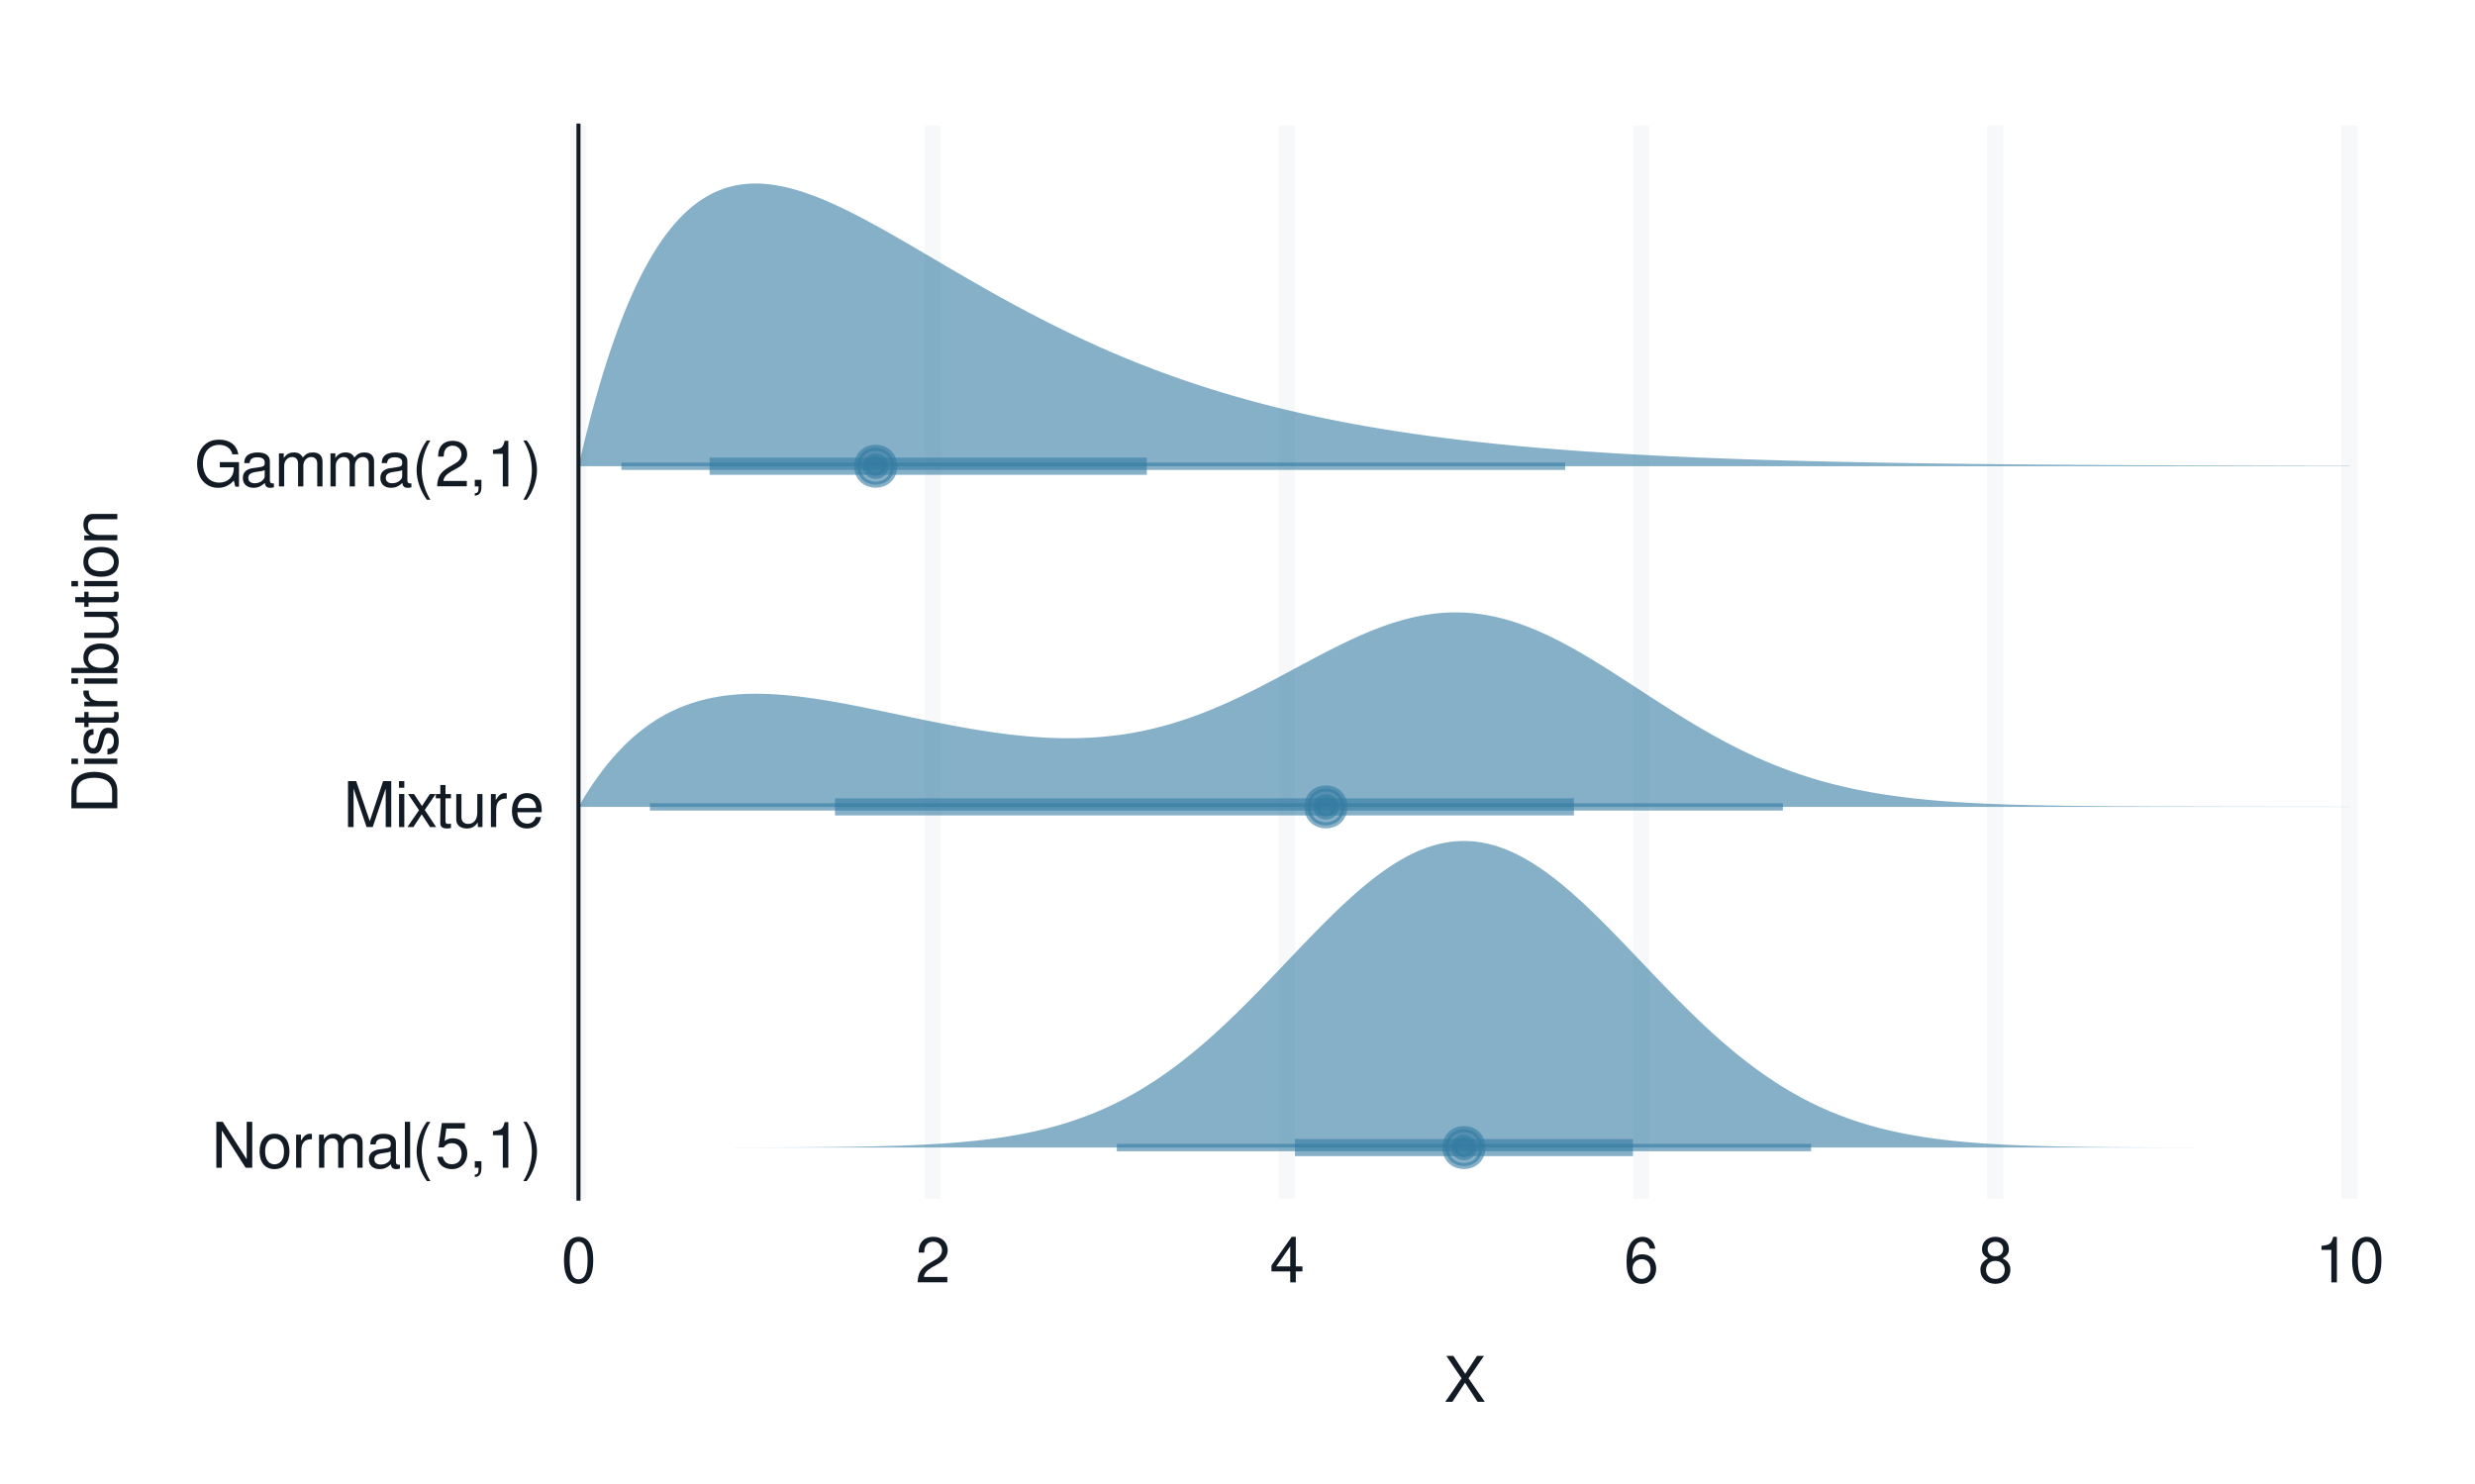 <?xml version="1.0" encoding="UTF-8"?>
<svg xmlns="http://www.w3.org/2000/svg" xmlns:xlink="http://www.w3.org/1999/xlink" width="432pt" height="259pt" viewBox="0 0 432 259" version="1.1">
<defs>
<g>
<symbol overflow="visible" id="glyph0-0">
<path style="stroke:none;" d=""/>
</symbol>
<symbol overflow="visible" id="glyph0-1">
<path style="stroke:none;" d="M 7.109 -8.016 L 6.141 -8.016 L 6.141 -1.469 L 1.953 -8.016 L 0.844 -8.016 L 0.844 0 L 1.797 0 L 1.797 -6.5 L 5.953 0 L 7.109 0 Z M 7.109 -8.016 "/>
</symbol>
<symbol overflow="visible" id="glyph0-2">
<path style="stroke:none;" d="M 2.984 -5.922 C 1.359 -5.922 0.391 -4.781 0.391 -2.844 C 0.391 -0.891 1.359 0.25 3 0.25 C 4.625 0.25 5.609 -0.906 5.609 -2.797 C 5.609 -4.797 4.656 -5.922 2.984 -5.922 Z M 3 -5.078 C 4.031 -5.078 4.656 -4.234 4.656 -2.812 C 4.656 -1.438 4.016 -0.594 3 -0.594 C 1.984 -0.594 1.359 -1.438 1.359 -2.844 C 1.359 -4.234 1.984 -5.078 3 -5.078 Z M 3 -5.078 "/>
</symbol>
<symbol overflow="visible" id="glyph0-3">
<path style="stroke:none;" d="M 0.766 -5.766 L 0.766 0 L 1.688 0 L 1.688 -2.984 C 1.688 -4.375 2.266 -5 3.531 -4.969 L 3.531 -5.891 C 3.375 -5.922 3.281 -5.922 3.172 -5.922 C 2.578 -5.922 2.141 -5.578 1.609 -4.719 L 1.609 -5.766 Z M 0.766 -5.766 "/>
</symbol>
<symbol overflow="visible" id="glyph0-4">
<path style="stroke:none;" d="M 0.766 -5.766 L 0.766 0 L 1.688 0 L 1.688 -3.625 C 1.688 -4.453 2.297 -5.125 3.047 -5.125 C 3.734 -5.125 4.109 -4.703 4.109 -3.969 L 4.109 0 L 5.031 0 L 5.031 -3.625 C 5.031 -4.453 5.641 -5.125 6.391 -5.125 C 7.062 -5.125 7.453 -4.703 7.453 -3.969 L 7.453 0 L 8.375 0 L 8.375 -4.328 C 8.375 -5.359 7.781 -5.922 6.703 -5.922 C 5.938 -5.922 5.484 -5.703 4.938 -5.047 C 4.594 -5.672 4.141 -5.922 3.391 -5.922 C 2.625 -5.922 2.094 -5.641 1.609 -4.953 L 1.609 -5.766 Z M 0.766 -5.766 "/>
</symbol>
<symbol overflow="visible" id="glyph0-5">
<path style="stroke:none;" d="M 5.891 -0.531 C 5.781 -0.516 5.734 -0.516 5.688 -0.516 C 5.375 -0.516 5.188 -0.688 5.188 -0.969 L 5.188 -4.359 C 5.188 -5.375 4.438 -5.922 3.031 -5.922 C 2.172 -5.922 1.5 -5.688 1.109 -5.266 C 0.844 -4.969 0.734 -4.625 0.719 -4.062 L 1.641 -4.062 C 1.719 -4.766 2.141 -5.078 2.984 -5.078 C 3.828 -5.078 4.281 -4.781 4.281 -4.219 L 4.281 -3.984 C 4.266 -3.594 4.062 -3.438 3.328 -3.344 C 2.031 -3.172 1.828 -3.141 1.469 -2.984 C 0.797 -2.703 0.469 -2.203 0.469 -1.453 C 0.469 -0.406 1.188 0.25 2.359 0.25 C 3.078 0.25 3.656 0 4.312 -0.594 C 4.375 0 4.656 0.25 5.266 0.25 C 5.453 0.25 5.578 0.234 5.891 0.156 Z M 4.281 -1.812 C 4.281 -1.5 4.188 -1.312 3.922 -1.062 C 3.547 -0.719 3.094 -0.547 2.547 -0.547 C 1.844 -0.547 1.422 -0.891 1.422 -1.469 C 1.422 -2.078 1.812 -2.391 2.812 -2.531 C 3.781 -2.656 3.969 -2.703 4.281 -2.844 Z M 4.281 -1.812 "/>
</symbol>
<symbol overflow="visible" id="glyph0-6">
<path style="stroke:none;" d="M 1.672 -8.016 L 0.75 -8.016 L 0.75 0 L 1.672 0 Z M 1.672 -8.016 "/>
</symbol>
<symbol overflow="visible" id="glyph0-7">
<path style="stroke:none;" d="M 2.594 -8.016 C 1.5 -6.578 0.797 -4.578 0.797 -2.844 C 0.797 -1.109 1.5 0.891 2.594 2.328 L 3.203 2.328 C 2.234 0.766 1.688 -1.094 1.688 -2.844 C 1.688 -4.594 2.234 -6.453 3.203 -8.016 Z M 2.594 -8.016 "/>
</symbol>
<symbol overflow="visible" id="glyph0-8">
<path style="stroke:none;" d="M 5.234 -7.797 L 1.203 -7.797 L 0.625 -3.547 L 1.516 -3.547 C 1.969 -4.094 2.344 -4.281 2.953 -4.281 C 4 -4.281 4.656 -3.562 4.656 -2.406 C 4.656 -1.281 4 -0.609 2.953 -0.609 C 2.094 -0.609 1.578 -1.031 1.359 -1.906 L 0.391 -1.906 C 0.516 -1.281 0.625 -0.969 0.859 -0.688 C 1.297 -0.094 2.094 0.25 2.969 0.25 C 4.547 0.25 5.641 -0.891 5.641 -2.547 C 5.641 -4.078 4.625 -5.141 3.125 -5.141 C 2.578 -5.141 2.141 -5 1.688 -4.656 L 1.984 -6.844 L 5.234 -6.844 Z M 5.234 -7.797 "/>
</symbol>
<symbol overflow="visible" id="glyph0-9">
<path style="stroke:none;" d="M 0.953 -1.141 L 0.953 0 L 1.609 0 L 1.609 0.203 C 1.609 0.953 1.469 1.172 0.953 1.203 L 0.953 1.609 C 1.688 1.641 2.109 1.109 2.109 0.172 L 2.109 -1.141 Z M 0.953 -1.141 "/>
</symbol>
<symbol overflow="visible" id="glyph0-10">
<path style="stroke:none;" d="M 2.844 -5.672 L 2.844 0 L 3.812 0 L 3.812 -7.953 L 3.172 -7.953 C 2.844 -6.734 2.625 -6.562 1.125 -6.375 L 1.125 -5.672 Z M 2.844 -5.672 "/>
</symbol>
<symbol overflow="visible" id="glyph0-11">
<path style="stroke:none;" d="M 1.016 2.328 C 2.125 0.891 2.812 -1.109 2.812 -2.844 C 2.812 -4.578 2.125 -6.578 1.016 -8.016 L 0.422 -8.016 C 1.391 -6.453 1.922 -4.594 1.922 -2.844 C 1.922 -1.094 1.391 0.766 0.422 2.328 Z M 1.016 2.328 "/>
</symbol>
<symbol overflow="visible" id="glyph0-12">
<path style="stroke:none;" d="M 5.141 0 L 7.406 -6.719 L 7.406 0 L 8.375 0 L 8.375 -8.016 L 6.953 -8.016 L 4.625 -1.031 L 2.25 -8.016 L 0.828 -8.016 L 0.828 0 L 1.797 0 L 1.797 -6.719 L 4.062 0 Z M 5.141 0 "/>
</symbol>
<symbol overflow="visible" id="glyph0-13">
<path style="stroke:none;" d="M 1.656 -5.766 L 0.734 -5.766 L 0.734 0 L 1.656 0 Z M 1.656 -8.016 L 0.719 -8.016 L 0.719 -6.859 L 1.656 -6.859 Z M 1.656 -8.016 "/>
</symbol>
<symbol overflow="visible" id="glyph0-14">
<path style="stroke:none;" d="M 3.219 -2.984 L 5.141 -5.766 L 4.109 -5.766 L 2.734 -3.672 L 1.344 -5.766 L 0.297 -5.766 L 2.219 -2.938 L 0.188 0 L 1.234 0 L 2.688 -2.219 L 4.141 0 L 5.203 0 Z M 3.219 -2.984 "/>
</symbol>
<symbol overflow="visible" id="glyph0-15">
<path style="stroke:none;" d="M 2.797 -5.766 L 1.844 -5.766 L 1.844 -7.344 L 0.938 -7.344 L 0.938 -5.766 L 0.156 -5.766 L 0.156 -5.016 L 0.938 -5.016 L 0.938 -0.656 C 0.938 -0.062 1.328 0.25 2.047 0.25 C 2.281 0.25 2.484 0.234 2.797 0.172 L 2.797 -0.594 C 2.656 -0.562 2.547 -0.547 2.359 -0.547 C 1.953 -0.547 1.844 -0.656 1.844 -1.062 L 1.844 -5.016 L 2.797 -5.016 Z M 2.797 -5.766 "/>
</symbol>
<symbol overflow="visible" id="glyph0-16">
<path style="stroke:none;" d="M 5.297 0 L 5.297 -5.766 L 4.391 -5.766 L 4.391 -2.5 C 4.391 -1.312 3.766 -0.547 2.812 -0.547 C 2.094 -0.547 1.625 -0.984 1.625 -1.688 L 1.625 -5.766 L 0.719 -5.766 L 0.719 -1.312 C 0.719 -0.359 1.438 0.25 2.547 0.25 C 3.406 0.25 3.938 -0.047 4.484 -0.797 L 4.484 0 Z M 5.297 0 "/>
</symbol>
<symbol overflow="visible" id="glyph0-17">
<path style="stroke:none;" d="M 5.641 -2.578 C 5.641 -3.453 5.578 -3.984 5.406 -4.406 C 5.031 -5.359 4.156 -5.922 3.078 -5.922 C 1.469 -5.922 0.438 -4.703 0.438 -2.812 C 0.438 -0.906 1.438 0.25 3.062 0.25 C 4.375 0.25 5.297 -0.5 5.516 -1.75 L 4.594 -1.75 C 4.344 -0.984 3.828 -0.594 3.094 -0.594 C 2.516 -0.594 2.016 -0.859 1.703 -1.344 C 1.484 -1.672 1.406 -2 1.391 -2.578 Z M 1.422 -3.328 C 1.5 -4.391 2.141 -5.078 3.062 -5.078 C 4 -5.078 4.656 -4.359 4.656 -3.328 Z M 1.422 -3.328 "/>
</symbol>
<symbol overflow="visible" id="glyph0-18">
<path style="stroke:none;" d="M 7.797 -4.234 L 4.453 -4.234 L 4.453 -3.328 L 6.891 -3.328 L 6.891 -3.109 C 6.891 -1.688 5.844 -0.656 4.375 -0.656 C 3.562 -0.656 2.828 -0.953 2.359 -1.469 C 1.828 -2.031 1.5 -2.984 1.5 -3.984 C 1.5 -5.953 2.625 -7.25 4.328 -7.25 C 5.547 -7.25 6.422 -6.625 6.641 -5.594 L 7.688 -5.594 C 7.406 -7.219 6.172 -8.156 4.328 -8.156 C 3.359 -8.156 2.562 -7.891 1.938 -7.375 C 1 -6.609 0.484 -5.375 0.484 -3.922 C 0.484 -1.469 1.984 0.25 4.156 0.25 C 5.25 0.25 6.109 -0.156 6.891 -1.016 L 7.156 0.047 L 7.797 0.047 Z M 7.797 -4.234 "/>
</symbol>
<symbol overflow="visible" id="glyph0-19">
<path style="stroke:none;" d="M 5.562 -0.953 L 1.469 -0.953 C 1.562 -1.609 1.906 -2.031 2.875 -2.625 L 3.969 -3.234 C 5.062 -3.844 5.625 -4.656 5.625 -5.625 C 5.625 -6.297 5.359 -6.906 4.891 -7.344 C 4.438 -7.75 3.859 -7.953 3.125 -7.953 C 2.141 -7.953 1.391 -7.594 0.969 -6.922 C 0.688 -6.5 0.578 -6 0.547 -5.203 L 1.516 -5.203 C 1.547 -5.734 1.609 -6.062 1.75 -6.328 C 2 -6.812 2.516 -7.109 3.094 -7.109 C 3.969 -7.109 4.625 -6.469 4.625 -5.609 C 4.625 -4.969 4.266 -4.422 3.578 -4.031 L 2.562 -3.438 C 0.938 -2.5 0.469 -1.75 0.375 -0.016 L 5.562 -0.016 Z M 5.562 -0.953 "/>
</symbol>
<symbol overflow="visible" id="glyph0-20">
<path style="stroke:none;" d="M 3.031 -7.953 C 2.297 -7.953 1.641 -7.625 1.234 -7.078 C 0.719 -6.375 0.469 -5.328 0.469 -3.844 C 0.469 -1.172 1.359 0.25 3.031 0.25 C 4.672 0.25 5.578 -1.172 5.578 -3.781 C 5.578 -5.328 5.328 -6.359 4.812 -7.078 C 4.406 -7.641 3.766 -7.953 3.031 -7.953 Z M 3.031 -7.094 C 4.062 -7.094 4.594 -6.031 4.594 -3.875 C 4.594 -1.609 4.078 -0.547 3 -0.547 C 1.984 -0.547 1.469 -1.656 1.469 -3.844 C 1.469 -6.031 1.984 -7.094 3.031 -7.094 Z M 3.031 -7.094 "/>
</symbol>
<symbol overflow="visible" id="glyph0-21">
<path style="stroke:none;" d="M 3.594 -1.922 L 3.594 0 L 4.562 0 L 4.562 -1.922 L 5.719 -1.922 L 5.719 -2.797 L 4.562 -2.797 L 4.562 -7.953 L 3.844 -7.953 L 0.312 -2.953 L 0.312 -1.922 Z M 3.594 -2.797 L 1.156 -2.797 L 3.594 -6.297 Z M 3.594 -2.797 "/>
</symbol>
<symbol overflow="visible" id="glyph0-22">
<path style="stroke:none;" d="M 5.484 -5.891 C 5.297 -7.188 4.453 -7.953 3.266 -7.953 C 2.406 -7.953 1.641 -7.531 1.172 -6.812 C 0.688 -6.031 0.469 -5.078 0.469 -3.625 C 0.469 -2.281 0.656 -1.438 1.141 -0.734 C 1.547 -0.094 2.234 0.25 3.094 0.25 C 4.578 0.25 5.641 -0.859 5.641 -2.406 C 5.641 -3.875 4.656 -4.906 3.25 -4.906 C 2.484 -4.906 1.875 -4.625 1.469 -4.031 C 1.469 -6 2.094 -7.094 3.203 -7.094 C 3.891 -7.094 4.359 -6.656 4.516 -5.891 Z M 3.141 -4.047 C 4.062 -4.047 4.656 -3.391 4.656 -2.328 C 4.656 -1.328 4 -0.609 3.109 -0.609 C 2.203 -0.609 1.516 -1.359 1.516 -2.375 C 1.516 -3.359 2.172 -4.047 3.141 -4.047 Z M 3.141 -4.047 "/>
</symbol>
<symbol overflow="visible" id="glyph0-23">
<path style="stroke:none;" d="M 4.297 -4.188 C 5.109 -4.688 5.375 -5.078 5.375 -5.828 C 5.375 -7.078 4.406 -7.953 3.031 -7.953 C 1.656 -7.953 0.688 -7.078 0.688 -5.844 C 0.688 -5.078 0.938 -4.703 1.734 -4.188 C 0.844 -3.734 0.406 -3.094 0.406 -2.219 C 0.406 -0.766 1.469 0.25 3.031 0.25 C 4.562 0.25 5.641 -0.766 5.641 -2.219 C 5.641 -3.094 5.203 -3.734 4.297 -4.188 Z M 3.031 -7.094 C 3.844 -7.094 4.375 -6.594 4.375 -5.812 C 4.375 -5.062 3.844 -4.562 3.031 -4.562 C 2.203 -4.562 1.672 -5.062 1.672 -5.828 C 1.672 -6.594 2.203 -7.094 3.031 -7.094 Z M 3.031 -3.75 C 4 -3.75 4.656 -3.109 4.656 -2.188 C 4.656 -1.234 4 -0.609 3 -0.609 C 2.062 -0.609 1.391 -1.25 1.391 -2.172 C 1.391 -3.125 2.047 -3.75 3.031 -3.75 Z M 3.031 -3.75 "/>
</symbol>
<symbol overflow="visible" id="glyph0-24">
<path style="stroke:none;" d="M 4.297 -4.109 L 7 -8.016 L 5.781 -8.016 L 3.719 -4.875 L 1.656 -8.016 L 0.422 -8.016 L 3.078 -4.109 L 0.234 0 L 1.484 0 L 3.688 -3.344 L 5.875 0 L 7.141 0 Z M 4.297 -4.109 "/>
</symbol>
<symbol overflow="visible" id="glyph1-0">
<path style="stroke:none;" d=""/>
</symbol>
<symbol overflow="visible" id="glyph1-1">
<path style="stroke:none;" d="M 0 -0.984 L 0 -4.062 C 0 -6.094 -1.516 -7.344 -4.016 -7.344 C -6.5 -7.344 -8.016 -6.109 -8.016 -4.062 L -8.016 -0.984 Z M -0.906 -2 L -7.109 -2 L -7.109 -3.891 C -7.109 -5.484 -6.047 -6.312 -4 -6.312 C -1.969 -6.312 -0.906 -5.484 -0.906 -3.891 Z M -0.906 -2 "/>
</symbol>
<symbol overflow="visible" id="glyph1-2">
<path style="stroke:none;" d="M -5.766 -1.656 L -5.766 -0.734 L 0 -0.734 L 0 -1.656 Z M -8.016 -1.656 L -8.016 -0.719 L -6.859 -0.719 L -6.859 -1.656 Z M -8.016 -1.656 "/>
</symbol>
<symbol overflow="visible" id="glyph1-3">
<path style="stroke:none;" d="M -4.156 -4.812 C -5.297 -4.812 -5.922 -4.062 -5.922 -2.734 C -5.922 -1.391 -5.234 -0.516 -4.172 -0.516 C -3.266 -0.516 -2.844 -0.984 -2.516 -2.344 L -2.297 -3.203 C -2.141 -3.844 -1.906 -4.094 -1.5 -4.094 C -0.953 -4.094 -0.594 -3.547 -0.594 -2.75 C -0.594 -2.25 -0.734 -1.844 -0.984 -1.609 C -1.141 -1.469 -1.312 -1.391 -1.719 -1.344 L -1.719 -0.375 C -0.391 -0.422 0.25 -1.172 0.25 -2.672 C 0.25 -4.125 -0.469 -5.047 -1.578 -5.047 C -2.438 -5.047 -2.906 -4.562 -3.172 -3.422 L -3.391 -2.547 C -3.562 -1.797 -3.812 -1.469 -4.219 -1.469 C -4.75 -1.469 -5.078 -1.953 -5.078 -2.688 C -5.078 -3.438 -4.766 -3.828 -4.156 -3.844 Z M -4.156 -4.812 "/>
</symbol>
<symbol overflow="visible" id="glyph1-4">
<path style="stroke:none;" d="M -5.766 -2.797 L -5.766 -1.844 L -7.344 -1.844 L -7.344 -0.938 L -5.766 -0.938 L -5.766 -0.156 L -5.016 -0.156 L -5.016 -0.938 L -0.656 -0.938 C -0.062 -0.938 0.25 -1.328 0.25 -2.047 C 0.25 -2.281 0.234 -2.484 0.172 -2.797 L -0.594 -2.797 C -0.562 -2.656 -0.547 -2.547 -0.547 -2.359 C -0.547 -1.953 -0.656 -1.844 -1.062 -1.844 L -5.016 -1.844 L -5.016 -2.797 Z M -5.766 -2.797 "/>
</symbol>
<symbol overflow="visible" id="glyph1-5">
<path style="stroke:none;" d="M -5.766 -0.766 L 0 -0.766 L 0 -1.688 L -2.984 -1.688 C -4.375 -1.688 -5 -2.266 -4.969 -3.531 L -5.891 -3.531 C -5.922 -3.375 -5.922 -3.281 -5.922 -3.172 C -5.922 -2.578 -5.578 -2.141 -4.719 -1.609 L -5.766 -1.609 Z M -5.766 -0.766 "/>
</symbol>
<symbol overflow="visible" id="glyph1-6">
<path style="stroke:none;" d="M -8.016 -0.594 L 0 -0.594 L 0 -1.422 L -0.734 -1.422 C -0.062 -1.859 0.25 -2.438 0.25 -3.25 C 0.25 -4.766 -0.984 -5.75 -2.906 -5.75 C -4.781 -5.75 -5.922 -4.812 -5.922 -3.281 C -5.922 -2.5 -5.625 -1.938 -4.984 -1.5 L -8.016 -1.5 Z M -5.078 -3.109 C -5.078 -4.141 -4.188 -4.797 -2.812 -4.797 C -1.5 -4.797 -0.609 -4.109 -0.609 -3.109 C -0.609 -2.141 -1.484 -1.5 -2.844 -1.5 C -4.188 -1.5 -5.078 -2.141 -5.078 -3.109 Z M -5.078 -3.109 "/>
</symbol>
<symbol overflow="visible" id="glyph1-7">
<path style="stroke:none;" d="M 0 -5.297 L -5.766 -5.297 L -5.766 -4.391 L -2.5 -4.391 C -1.312 -4.391 -0.547 -3.766 -0.547 -2.812 C -0.547 -2.094 -0.984 -1.625 -1.688 -1.625 L -5.766 -1.625 L -5.766 -0.719 L -1.312 -0.719 C -0.359 -0.719 0.25 -1.438 0.25 -2.547 C 0.25 -3.406 -0.047 -3.938 -0.797 -4.484 L 0 -4.484 Z M 0 -5.297 "/>
</symbol>
<symbol overflow="visible" id="glyph1-8">
<path style="stroke:none;" d="M -5.922 -2.984 C -5.922 -1.359 -4.781 -0.391 -2.844 -0.391 C -0.891 -0.391 0.25 -1.359 0.25 -3 C 0.25 -4.625 -0.906 -5.609 -2.797 -5.609 C -4.797 -5.609 -5.922 -4.656 -5.922 -2.984 Z M -5.078 -3 C -5.078 -4.031 -4.234 -4.656 -2.812 -4.656 C -1.438 -4.656 -0.594 -4.016 -0.594 -3 C -0.594 -1.984 -1.438 -1.359 -2.844 -1.359 C -4.234 -1.359 -5.078 -1.984 -5.078 -3 Z M -5.078 -3 "/>
</symbol>
<symbol overflow="visible" id="glyph1-9">
<path style="stroke:none;" d="M -5.766 -0.766 L 0 -0.766 L 0 -1.688 L -3.172 -1.688 C -4.359 -1.688 -5.125 -2.312 -5.125 -3.25 C -5.125 -3.984 -4.688 -4.438 -4 -4.438 L 0 -4.438 L 0 -5.359 L -4.359 -5.359 C -5.312 -5.359 -5.922 -4.641 -5.922 -3.531 C -5.922 -2.672 -5.594 -2.125 -4.797 -1.609 L -5.766 -1.609 Z M -5.766 -0.766 "/>
</symbol>
</g>
</defs>
<g id="surface115">
<rect x="0" y="0" width="432" height="259" style="fill:rgb(100%,100%,100%);fill-opacity:1;stroke:none;"/>
<path style="fill:none;stroke-width:1.067;stroke-linecap:round;stroke-linejoin:round;stroke:rgb(100%,100%,100%);stroke-opacity:1;stroke-miterlimit:10;" d="M 0 259 L 432 259 L 432 0 L 0 0 Z M 0 259 "/>
<path style="fill-rule:nonzero;fill:rgb(100%,100%,100%);fill-opacity:1;stroke-width:1.067;stroke-linecap:round;stroke-linejoin:round;stroke:rgb(100%,100%,100%);stroke-opacity:1;stroke-miterlimit:10;" d="M 100.969 209.223 L 410.082 209.223 L 410.082 21.918 L 100.969 21.918 Z M 100.969 209.223 "/>
<path style="fill:none;stroke-width:2.838;stroke-linecap:butt;stroke-linejoin:round;stroke:rgb(96.471%,97.255%,98.039%);stroke-opacity:1;stroke-miterlimit:10;" d="M 100.969 209.223 L 100.969 21.918 "/>
<path style="fill:none;stroke-width:2.838;stroke-linecap:butt;stroke-linejoin:round;stroke:rgb(96.471%,97.255%,98.039%);stroke-opacity:1;stroke-miterlimit:10;" d="M 162.793 209.223 L 162.793 21.918 "/>
<path style="fill:none;stroke-width:2.838;stroke-linecap:butt;stroke-linejoin:round;stroke:rgb(96.471%,97.255%,98.039%);stroke-opacity:1;stroke-miterlimit:10;" d="M 224.613 209.223 L 224.613 21.918 "/>
<path style="fill:none;stroke-width:2.838;stroke-linecap:butt;stroke-linejoin:round;stroke:rgb(96.471%,97.255%,98.039%);stroke-opacity:1;stroke-miterlimit:10;" d="M 286.438 209.223 L 286.438 21.918 "/>
<path style="fill:none;stroke-width:2.838;stroke-linecap:butt;stroke-linejoin:round;stroke:rgb(96.471%,97.255%,98.039%);stroke-opacity:1;stroke-miterlimit:10;" d="M 348.262 209.223 L 348.262 21.918 "/>
<path style="fill:none;stroke-width:2.838;stroke-linecap:butt;stroke-linejoin:round;stroke:rgb(96.471%,97.255%,98.039%);stroke-opacity:1;stroke-miterlimit:10;" d="M 410.082 209.223 L 410.082 21.918 "/>
<path style=" stroke:none;fill-rule:nonzero;fill:rgb(20.784%,48.235%,63.529%);fill-opacity:0.6;" d="M 100.969 81.379 L 101.59 78.75 L 102.207 76.223 L 102.824 73.801 L 103.441 71.473 L 104.062 69.242 L 104.68 67.102 L 105.297 65.055 L 105.914 63.09 L 106.535 61.211 L 107.152 59.414 L 107.77 57.695 L 108.391 56.055 L 109.008 54.488 L 109.625 52.992 L 110.242 51.566 L 110.863 50.207 L 111.48 48.918 L 112.098 47.688 L 112.715 46.52 L 113.336 45.41 L 113.953 44.359 L 114.57 43.367 L 115.188 42.426 L 115.809 41.535 L 116.426 40.699 L 117.043 39.91 L 117.664 39.168 L 118.281 38.469 L 118.898 37.816 L 119.516 37.207 L 120.137 36.641 L 120.754 36.109 L 121.371 35.621 L 121.988 35.168 L 122.609 34.75 L 123.227 34.367 L 123.844 34.02 L 124.461 33.703 L 125.082 33.414 L 125.699 33.16 L 126.316 32.934 L 126.934 32.734 L 127.555 32.562 L 128.172 32.414 L 128.789 32.293 L 129.41 32.199 L 130.027 32.125 L 130.645 32.07 L 131.262 32.039 L 131.883 32.031 L 132.5 32.039 L 133.117 32.07 L 133.734 32.117 L 134.355 32.18 L 134.973 32.262 L 135.59 32.359 L 136.207 32.473 L 136.828 32.598 L 137.445 32.742 L 138.062 32.895 L 138.684 33.062 L 139.301 33.242 L 139.918 33.438 L 140.535 33.641 L 141.156 33.855 L 141.773 34.078 L 142.391 34.312 L 143.008 34.555 L 143.629 34.809 L 144.246 35.066 L 144.863 35.336 L 145.48 35.613 L 146.102 35.895 L 147.336 36.48 L 147.957 36.785 L 148.574 37.094 L 149.191 37.406 L 149.809 37.723 L 150.43 38.047 L 151.664 38.703 L 152.281 39.039 L 152.902 39.379 L 153.52 39.719 L 154.137 40.062 L 154.754 40.41 L 155.375 40.762 L 156.609 41.465 L 157.227 41.824 L 157.848 42.18 L 159.082 42.898 L 159.703 43.258 L 160.32 43.621 L 160.938 43.98 L 161.555 44.344 L 162.176 44.707 L 164.027 45.797 L 164.648 46.16 L 165.266 46.523 L 165.883 46.883 L 166.5 47.246 L 167.121 47.605 L 168.355 48.324 L 168.977 48.68 L 170.211 49.391 L 170.828 49.742 L 171.449 50.098 L 172.066 50.445 L 172.684 50.797 L 173.301 51.145 L 173.922 51.488 L 174.539 51.832 L 175.773 52.512 L 176.395 52.852 L 177.012 53.188 L 177.629 53.52 L 178.25 53.852 L 179.484 54.508 L 180.102 54.832 L 180.723 55.156 L 181.34 55.477 L 182.574 56.109 L 183.195 56.422 L 184.43 57.039 L 185.047 57.344 L 185.668 57.645 L 186.285 57.945 L 186.902 58.242 L 187.523 58.539 L 188.141 58.832 L 189.375 59.41 L 189.996 59.691 L 191.23 60.254 L 191.848 60.531 L 192.469 60.805 L 193.703 61.344 L 194.32 61.609 L 194.941 61.871 L 195.559 62.133 L 196.176 62.391 L 196.793 62.645 L 197.414 62.898 L 198.031 63.148 L 198.648 63.395 L 199.27 63.641 L 199.887 63.883 L 201.121 64.359 L 201.742 64.594 L 202.359 64.824 L 203.594 65.277 L 204.215 65.504 L 206.066 66.16 L 206.688 66.371 L 207.922 66.793 L 208.543 66.996 L 209.16 67.203 L 210.395 67.602 L 211.016 67.797 L 211.633 67.992 L 212.867 68.375 L 213.488 68.562 L 214.723 68.93 L 215.34 69.109 L 215.961 69.285 L 217.195 69.637 L 217.816 69.809 L 219.051 70.145 L 219.668 70.309 L 220.289 70.469 L 220.906 70.633 L 222.141 70.945 L 222.762 71.102 L 223.379 71.254 L 224.613 71.551 L 225.234 71.699 L 225.852 71.844 L 227.086 72.125 L 227.707 72.266 L 228.324 72.402 L 228.941 72.535 L 229.562 72.668 L 230.18 72.801 L 231.414 73.059 L 232.035 73.184 L 233.27 73.434 L 233.887 73.555 L 234.508 73.672 L 235.742 73.906 L 236.359 74.02 L 236.98 74.133 L 237.598 74.242 L 238.215 74.355 L 238.836 74.461 L 239.453 74.57 L 240.07 74.672 L 240.688 74.777 L 241.309 74.879 L 241.926 74.98 L 243.16 75.176 L 243.781 75.273 L 245.633 75.555 L 246.254 75.645 L 247.488 75.824 L 248.109 75.91 L 249.344 76.082 L 249.961 76.164 L 250.582 76.246 L 251.199 76.328 L 252.434 76.484 L 253.055 76.562 L 253.672 76.637 L 254.289 76.715 L 254.906 76.789 L 255.527 76.859 L 256.145 76.934 L 256.762 77.004 L 257.379 77.07 L 258 77.141 L 259.234 77.273 L 259.855 77.34 L 260.473 77.406 L 261.707 77.531 L 262.328 77.594 L 262.945 77.652 L 263.562 77.715 L 264.18 77.773 L 264.801 77.832 L 265.418 77.887 L 266.035 77.945 L 266.652 78 L 267.273 78.055 L 267.891 78.109 L 268.508 78.16 L 269.129 78.211 L 269.746 78.266 L 270.363 78.316 L 270.98 78.363 L 271.602 78.414 L 273.453 78.555 L 274.074 78.602 L 274.691 78.648 L 275.926 78.734 L 276.547 78.777 L 277.781 78.863 L 278.402 78.902 L 279.02 78.945 L 280.254 79.023 L 280.875 79.062 L 281.492 79.102 L 282.109 79.137 L 282.727 79.176 L 283.348 79.211 L 285.199 79.316 L 285.82 79.352 L 286.438 79.383 L 287.055 79.418 L 287.672 79.449 L 288.293 79.48 L 289.527 79.543 L 290.148 79.574 L 290.766 79.605 L 291.383 79.633 L 292 79.664 L 292.621 79.691 L 294.473 79.773 L 295.094 79.801 L 295.711 79.828 L 296.328 79.852 L 296.945 79.879 L 297.566 79.902 L 298.184 79.93 L 298.801 79.953 L 299.422 79.977 L 301.273 80.047 L 301.895 80.07 L 302.512 80.09 L 303.129 80.113 L 303.746 80.133 L 304.367 80.156 L 306.219 80.215 L 306.84 80.234 L 308.074 80.273 L 308.695 80.293 L 309.312 80.309 L 310.547 80.348 L 311.168 80.363 L 311.785 80.379 L 312.402 80.398 L 313.02 80.414 L 313.641 80.43 L 315.492 80.477 L 316.113 80.492 L 317.965 80.539 L 318.586 80.551 L 319.203 80.566 L 319.82 80.578 L 320.441 80.594 L 321.059 80.605 L 321.676 80.621 L 322.293 80.633 L 322.914 80.645 L 323.531 80.66 L 324.766 80.684 L 325.387 80.695 L 327.238 80.73 L 327.859 80.742 L 328.477 80.75 L 329.094 80.762 L 329.715 80.773 L 330.332 80.781 L 331.566 80.805 L 332.188 80.812 L 332.805 80.824 L 333.422 80.832 L 334.039 80.844 L 334.66 80.852 L 335.277 80.859 L 335.895 80.871 L 336.512 80.879 L 337.133 80.887 L 338.367 80.902 L 338.988 80.91 L 340.84 80.934 L 341.461 80.941 L 343.312 80.965 L 343.934 80.973 L 345.168 80.988 L 345.785 80.992 L 346.406 81 L 347.023 81.008 L 347.641 81.012 L 348.262 81.02 L 348.879 81.027 L 349.496 81.031 L 350.113 81.039 L 350.734 81.043 L 351.352 81.051 L 351.969 81.055 L 352.586 81.062 L 353.207 81.066 L 353.824 81.07 L 354.441 81.078 L 355.059 81.082 L 355.68 81.086 L 356.297 81.094 L 357.531 81.102 L 358.152 81.109 L 359.387 81.117 L 360.008 81.121 L 361.859 81.133 L 362.48 81.141 L 364.332 81.152 L 364.953 81.156 L 366.805 81.168 L 367.426 81.172 L 368.66 81.18 L 369.281 81.18 L 371.133 81.191 L 371.754 81.195 L 372.988 81.203 L 373.605 81.203 L 374.227 81.207 L 375.461 81.215 L 376.078 81.215 L 376.699 81.219 L 377.934 81.227 L 378.555 81.227 L 379.789 81.234 L 380.406 81.234 L 381.027 81.238 L 381.645 81.242 L 382.262 81.242 L 382.879 81.246 L 383.5 81.246 L 384.734 81.254 L 385.352 81.254 L 385.973 81.258 L 386.59 81.258 L 387.207 81.262 L 387.824 81.262 L 388.445 81.266 L 389.062 81.266 L 389.68 81.27 L 390.301 81.27 L 390.918 81.273 L 391.535 81.273 L 392.152 81.277 L 392.773 81.277 L 393.391 81.281 L 394.008 81.281 L 394.625 81.285 L 395.246 81.285 L 395.863 81.289 L 397.098 81.289 L 397.719 81.293 L 398.336 81.293 L 398.953 81.297 L 400.191 81.297 L 400.809 81.301 L 402.047 81.301 L 402.664 81.305 L 403.898 81.305 L 404.52 81.309 L 405.754 81.309 L 406.371 81.312 L 407.609 81.312 L 408.227 81.316 L 409.465 81.316 L 410.082 81.32 L 410.082 81.379 Z M 100.969 81.379 "/>
<path style=" stroke:none;fill-rule:nonzero;fill:rgb(20.784%,48.235%,63.529%);fill-opacity:0.6;" d="M 100.969 140.84 L 101.59 139.789 L 102.207 138.777 L 102.824 137.809 L 103.441 136.879 L 104.062 135.984 L 104.68 135.129 L 105.297 134.309 L 105.914 133.523 L 106.535 132.773 L 107.152 132.055 L 107.77 131.367 L 108.391 130.711 L 109.008 130.082 L 109.625 129.484 L 110.242 128.914 L 110.863 128.371 L 111.48 127.855 L 112.098 127.363 L 112.715 126.895 L 113.336 126.453 L 113.953 126.031 L 114.57 125.633 L 115.188 125.258 L 115.809 124.902 L 116.426 124.566 L 117.043 124.25 L 117.664 123.953 L 118.281 123.676 L 118.898 123.414 L 119.516 123.172 L 120.137 122.941 L 120.754 122.73 L 121.371 122.535 L 121.988 122.352 L 122.609 122.188 L 123.227 122.031 L 123.844 121.895 L 124.461 121.766 L 125.082 121.652 L 125.699 121.547 L 126.316 121.457 L 126.934 121.379 L 127.555 121.309 L 128.172 121.25 L 128.789 121.199 L 129.41 121.16 L 130.027 121.129 L 130.645 121.109 L 131.262 121.094 L 131.883 121.09 L 132.5 121.094 L 133.117 121.105 L 133.734 121.121 L 134.355 121.148 L 134.973 121.18 L 135.59 121.215 L 136.207 121.258 L 136.828 121.309 L 137.445 121.363 L 138.062 121.426 L 138.684 121.488 L 139.301 121.559 L 139.918 121.633 L 140.535 121.715 L 141.156 121.797 L 141.773 121.883 L 142.391 121.973 L 143.008 122.07 L 143.629 122.168 L 144.246 122.266 L 145.48 122.477 L 146.102 122.586 L 147.336 122.812 L 147.957 122.926 L 148.574 123.047 L 149.191 123.164 L 149.809 123.285 L 150.43 123.41 L 151.047 123.531 L 151.664 123.656 L 152.281 123.785 L 152.902 123.91 L 154.754 124.297 L 155.375 124.426 L 157.227 124.812 L 157.848 124.941 L 158.465 125.074 L 159.082 125.203 L 159.703 125.328 L 160.938 125.586 L 161.555 125.711 L 162.176 125.836 L 163.41 126.086 L 164.027 126.207 L 164.648 126.328 L 166.5 126.68 L 167.121 126.793 L 167.738 126.906 L 168.355 127.016 L 168.977 127.125 L 169.594 127.23 L 170.828 127.434 L 171.449 127.531 L 172.066 127.629 L 172.684 127.723 L 173.301 127.812 L 173.922 127.898 L 174.539 127.984 L 175.156 128.066 L 175.773 128.145 L 176.395 128.219 L 177.012 128.289 L 177.629 128.355 L 178.25 128.418 L 178.867 128.48 L 179.484 128.535 L 180.102 128.586 L 180.723 128.633 L 181.34 128.676 L 181.957 128.715 L 182.574 128.75 L 183.195 128.781 L 183.812 128.805 L 184.43 128.824 L 185.047 128.84 L 185.668 128.852 L 186.285 128.855 L 186.902 128.855 L 187.523 128.848 L 188.141 128.84 L 189.375 128.801 L 189.996 128.773 L 190.613 128.738 L 191.23 128.699 L 191.848 128.652 L 192.469 128.602 L 193.086 128.543 L 193.703 128.48 L 194.32 128.41 L 194.941 128.336 L 196.176 128.164 L 196.793 128.066 L 197.414 127.965 L 198.031 127.855 L 198.648 127.738 L 199.27 127.617 L 199.887 127.488 L 200.504 127.352 L 201.121 127.207 L 201.742 127.059 L 202.359 126.902 L 202.977 126.742 L 203.594 126.57 L 204.215 126.395 L 204.832 126.211 L 205.449 126.02 L 206.066 125.824 L 206.688 125.621 L 207.305 125.414 L 207.922 125.195 L 208.543 124.973 L 209.16 124.746 L 209.777 124.512 L 210.395 124.27 L 211.016 124.023 L 211.633 123.77 L 212.25 123.512 L 212.867 123.246 L 213.488 122.98 L 214.723 122.426 L 215.34 122.141 L 215.961 121.852 L 217.195 121.258 L 217.816 120.957 L 219.051 120.34 L 219.668 120.027 L 220.289 119.711 L 221.523 119.07 L 222.141 118.746 L 222.762 118.422 L 223.996 117.766 L 224.613 117.434 L 225.234 117.105 L 227.086 116.109 L 227.707 115.777 L 228.941 115.121 L 229.562 114.793 L 230.797 114.145 L 231.414 113.824 L 232.035 113.508 L 233.27 112.883 L 233.887 112.578 L 234.508 112.277 L 235.125 111.98 L 235.742 111.688 L 236.359 111.402 L 236.98 111.121 L 237.598 110.848 L 238.215 110.582 L 238.836 110.32 L 239.453 110.066 L 240.07 109.82 L 240.688 109.586 L 241.309 109.355 L 241.926 109.133 L 242.543 108.922 L 243.16 108.719 L 243.781 108.527 L 244.398 108.344 L 245.016 108.168 L 245.633 108.004 L 246.254 107.852 L 246.871 107.707 L 247.488 107.578 L 248.109 107.457 L 248.727 107.348 L 249.344 107.246 L 249.961 107.16 L 250.582 107.086 L 251.199 107.023 L 251.816 106.973 L 252.434 106.934 L 253.055 106.906 L 253.672 106.895 L 254.289 106.891 L 254.906 106.902 L 255.527 106.926 L 256.145 106.961 L 256.762 107.008 L 257.379 107.066 L 258 107.141 L 258.617 107.223 L 259.234 107.32 L 259.855 107.43 L 260.473 107.551 L 261.09 107.684 L 261.707 107.828 L 262.328 107.984 L 262.945 108.152 L 263.562 108.332 L 264.18 108.523 L 264.801 108.727 L 265.418 108.938 L 266.035 109.16 L 266.652 109.395 L 267.273 109.637 L 267.891 109.891 L 268.508 110.156 L 269.129 110.426 L 269.746 110.711 L 270.363 111 L 270.98 111.297 L 271.602 111.605 L 272.219 111.922 L 272.836 112.242 L 273.453 112.574 L 274.074 112.91 L 274.691 113.254 L 275.309 113.602 L 275.926 113.957 L 276.547 114.32 L 277.164 114.684 L 277.781 115.055 L 278.402 115.434 L 279.02 115.812 L 279.637 116.195 L 280.254 116.582 L 280.875 116.973 L 282.109 117.762 L 282.727 118.16 L 283.348 118.559 L 283.965 118.957 L 285.199 119.762 L 285.82 120.164 L 287.672 121.371 L 288.293 121.773 L 288.91 122.176 L 289.527 122.574 L 290.148 122.969 L 291.383 123.758 L 292 124.148 L 292.621 124.535 L 293.238 124.922 L 293.855 125.305 L 294.473 125.68 L 295.094 126.055 L 295.711 126.426 L 296.328 126.793 L 296.945 127.156 L 297.566 127.516 L 298.184 127.871 L 298.801 128.219 L 299.422 128.562 L 300.039 128.902 L 300.656 129.238 L 301.273 129.566 L 301.895 129.891 L 302.512 130.211 L 303.129 130.523 L 303.746 130.832 L 304.367 131.137 L 305.602 131.723 L 306.219 132.008 L 306.84 132.289 L 307.457 132.562 L 308.074 132.828 L 308.695 133.09 L 309.312 133.348 L 309.93 133.598 L 310.547 133.84 L 311.168 134.082 L 311.785 134.312 L 312.402 134.539 L 313.02 134.762 L 313.641 134.977 L 314.258 135.188 L 314.875 135.391 L 315.492 135.59 L 316.113 135.781 L 316.73 135.969 L 317.348 136.152 L 317.965 136.328 L 318.586 136.5 L 319.203 136.668 L 319.82 136.828 L 320.441 136.988 L 321.676 137.285 L 322.293 137.426 L 322.914 137.562 L 323.531 137.695 L 324.148 137.824 L 324.766 137.949 L 325.387 138.07 L 326.621 138.297 L 327.238 138.402 L 327.859 138.508 L 329.094 138.703 L 329.715 138.797 L 330.949 138.969 L 331.566 139.051 L 332.188 139.133 L 333.422 139.281 L 334.039 139.352 L 334.66 139.418 L 335.895 139.543 L 336.512 139.602 L 337.133 139.66 L 337.75 139.715 L 338.367 139.766 L 338.988 139.816 L 339.605 139.863 L 340.223 139.906 L 340.84 139.953 L 341.461 139.992 L 342.695 140.07 L 343.312 140.105 L 343.934 140.141 L 345.785 140.234 L 346.406 140.262 L 347.641 140.316 L 348.262 140.34 L 349.496 140.387 L 350.113 140.406 L 350.734 140.426 L 351.969 140.465 L 352.586 140.48 L 353.207 140.496 L 355.059 140.543 L 355.68 140.555 L 356.297 140.566 L 356.914 140.582 L 357.531 140.59 L 358.152 140.602 L 358.77 140.613 L 359.387 140.621 L 360.008 140.633 L 361.859 140.656 L 362.48 140.664 L 363.715 140.68 L 364.332 140.684 L 364.953 140.691 L 365.57 140.695 L 366.188 140.703 L 366.805 140.707 L 367.426 140.711 L 368.043 140.715 L 368.66 140.723 L 369.281 140.727 L 371.133 140.738 L 371.754 140.738 L 373.605 140.75 L 374.227 140.754 L 374.844 140.754 L 376.078 140.762 L 376.699 140.762 L 377.316 140.766 L 377.934 140.766 L 378.555 140.77 L 379.172 140.77 L 379.789 140.773 L 380.406 140.773 L 381.027 140.777 L 382.262 140.777 L 382.879 140.781 L 383.5 140.781 L 384.117 140.785 L 385.352 140.785 L 385.973 140.789 L 387.207 140.789 L 387.824 140.793 L 389.68 140.793 L 390.301 140.797 L 392.152 140.797 L 392.773 140.801 L 395.246 140.801 L 395.863 140.805 L 398.953 140.805 L 399.574 140.809 L 402.664 140.809 L 403.281 140.812 L 406.992 140.812 L 407.609 140.816 L 410.082 140.816 L 410.082 140.84 Z M 100.969 140.84 "/>
<path style=" stroke:none;fill-rule:nonzero;fill:rgb(20.784%,48.235%,63.529%);fill-opacity:0.6;" d="M 100.969 200.301 L 119.516 200.301 L 120.137 200.297 L 125.082 200.297 L 125.699 200.293 L 128.172 200.293 L 128.789 200.289 L 130.645 200.289 L 131.262 200.285 L 131.883 200.285 L 132.5 200.281 L 133.734 200.281 L 134.355 200.277 L 134.973 200.277 L 136.207 200.27 L 136.828 200.27 L 138.062 200.262 L 138.684 200.262 L 140.535 200.25 L 141.156 200.246 L 142.391 200.238 L 143.008 200.23 L 143.629 200.227 L 144.246 200.219 L 144.863 200.215 L 145.48 200.207 L 146.102 200.199 L 147.336 200.184 L 147.957 200.176 L 149.191 200.16 L 149.809 200.148 L 150.43 200.137 L 152.281 200.102 L 152.902 200.086 L 154.754 200.039 L 155.375 200.02 L 155.992 200.004 L 156.609 199.984 L 157.227 199.961 L 157.848 199.938 L 159.082 199.891 L 159.703 199.863 L 160.938 199.809 L 161.555 199.777 L 162.176 199.742 L 163.41 199.672 L 164.027 199.633 L 164.648 199.594 L 165.266 199.551 L 166.5 199.457 L 167.121 199.406 L 167.738 199.355 L 168.355 199.297 L 168.977 199.242 L 170.211 199.117 L 170.828 199.047 L 171.449 198.977 L 172.066 198.906 L 172.684 198.828 L 173.301 198.746 L 173.922 198.66 L 174.539 198.574 L 175.156 198.48 L 175.773 198.383 L 176.395 198.281 L 177.012 198.176 L 177.629 198.066 L 178.25 197.949 L 178.867 197.832 L 179.484 197.707 L 180.102 197.574 L 180.723 197.441 L 181.957 197.152 L 182.574 197 L 183.195 196.84 L 183.812 196.676 L 184.43 196.504 L 185.047 196.324 L 185.668 196.141 L 186.285 195.949 L 186.902 195.75 L 187.523 195.543 L 188.141 195.332 L 188.758 195.109 L 189.375 194.883 L 189.996 194.645 L 190.613 194.402 L 191.23 194.152 L 191.848 193.891 L 192.469 193.621 L 193.086 193.344 L 193.703 193.059 L 194.32 192.766 L 194.941 192.465 L 195.559 192.152 L 196.176 191.832 L 196.793 191.5 L 197.414 191.16 L 198.031 190.812 L 198.648 190.457 L 199.27 190.09 L 199.887 189.711 L 200.504 189.324 L 201.121 188.93 L 201.742 188.523 L 202.359 188.109 L 202.977 187.688 L 203.594 187.254 L 204.215 186.809 L 204.832 186.355 L 205.449 185.895 L 206.066 185.422 L 206.688 184.941 L 207.305 184.453 L 207.922 183.953 L 208.543 183.445 L 209.16 182.93 L 209.777 182.402 L 210.395 181.867 L 211.016 181.328 L 211.633 180.777 L 212.25 180.219 L 212.867 179.652 L 213.488 179.078 L 214.105 178.496 L 214.723 177.91 L 215.34 177.316 L 215.961 176.715 L 217.195 175.496 L 217.816 174.875 L 218.434 174.254 L 219.668 172.996 L 220.289 172.359 L 221.523 171.078 L 222.141 170.434 L 222.762 169.789 L 224.613 167.844 L 225.234 167.195 L 226.469 165.898 L 227.086 165.254 L 227.707 164.609 L 228.324 163.969 L 228.941 163.332 L 229.562 162.695 L 230.18 162.066 L 230.797 161.441 L 231.414 160.824 L 232.035 160.211 L 232.652 159.605 L 233.27 159.008 L 233.887 158.414 L 234.508 157.832 L 235.125 157.262 L 235.742 156.699 L 236.359 156.145 L 236.98 155.602 L 237.598 155.07 L 238.215 154.555 L 238.836 154.047 L 239.453 153.555 L 240.07 153.074 L 240.688 152.609 L 241.309 152.16 L 241.926 151.723 L 242.543 151.305 L 243.16 150.902 L 243.781 150.516 L 244.398 150.145 L 245.016 149.793 L 245.633 149.457 L 246.254 149.141 L 246.871 148.844 L 247.488 148.566 L 248.109 148.305 L 248.727 148.066 L 249.344 147.848 L 249.961 147.648 L 250.582 147.469 L 251.199 147.309 L 251.816 147.172 L 252.434 147.055 L 253.055 146.957 L 253.672 146.883 L 254.289 146.828 L 254.906 146.797 L 255.527 146.785 L 256.145 146.797 L 256.762 146.828 L 257.379 146.883 L 258 146.957 L 258.617 147.055 L 259.234 147.172 L 259.855 147.309 L 260.473 147.469 L 261.09 147.648 L 261.707 147.848 L 262.328 148.066 L 262.945 148.305 L 263.562 148.566 L 264.18 148.844 L 264.801 149.141 L 265.418 149.457 L 266.035 149.793 L 266.652 150.145 L 267.273 150.516 L 267.891 150.902 L 268.508 151.305 L 269.129 151.723 L 269.746 152.16 L 270.363 152.609 L 270.98 153.074 L 271.602 153.555 L 272.219 154.047 L 272.836 154.555 L 273.453 155.07 L 274.074 155.602 L 274.691 156.145 L 275.309 156.699 L 275.926 157.262 L 276.547 157.832 L 277.164 158.414 L 277.781 159.008 L 278.402 159.605 L 279.02 160.211 L 279.637 160.824 L 280.254 161.441 L 280.875 162.066 L 281.492 162.695 L 282.727 163.969 L 283.348 164.609 L 284.582 165.898 L 285.199 166.547 L 285.82 167.195 L 287.672 169.141 L 288.293 169.789 L 289.527 171.078 L 290.148 171.719 L 290.766 172.359 L 291.383 172.996 L 292 173.625 L 292.621 174.254 L 293.855 175.496 L 294.473 176.105 L 295.094 176.715 L 295.711 177.316 L 296.328 177.91 L 296.945 178.496 L 297.566 179.078 L 298.184 179.652 L 298.801 180.219 L 299.422 180.777 L 300.039 181.328 L 300.656 181.867 L 301.273 182.402 L 301.895 182.93 L 302.512 183.445 L 303.129 183.953 L 303.746 184.453 L 304.367 184.941 L 304.984 185.422 L 305.602 185.895 L 306.219 186.355 L 306.84 186.809 L 307.457 187.254 L 308.074 187.688 L 308.695 188.109 L 309.312 188.523 L 309.93 188.93 L 310.547 189.324 L 311.168 189.711 L 311.785 190.09 L 312.402 190.457 L 313.02 190.812 L 313.641 191.16 L 314.258 191.5 L 314.875 191.832 L 315.492 192.152 L 316.113 192.465 L 316.73 192.766 L 317.348 193.059 L 317.965 193.344 L 318.586 193.621 L 319.203 193.891 L 319.82 194.152 L 320.441 194.402 L 321.059 194.645 L 321.676 194.883 L 322.293 195.109 L 322.914 195.332 L 323.531 195.543 L 324.148 195.75 L 324.766 195.949 L 325.387 196.141 L 326.004 196.324 L 326.621 196.504 L 327.238 196.676 L 327.859 196.84 L 328.477 197 L 329.094 197.152 L 329.715 197.297 L 330.332 197.441 L 331.566 197.707 L 332.188 197.832 L 333.422 198.066 L 334.039 198.176 L 334.66 198.281 L 335.277 198.383 L 335.895 198.48 L 336.512 198.574 L 337.133 198.66 L 337.75 198.746 L 338.367 198.828 L 338.988 198.906 L 340.84 199.117 L 341.461 199.18 L 342.078 199.242 L 342.695 199.297 L 343.312 199.355 L 343.934 199.406 L 344.551 199.457 L 345.785 199.551 L 346.406 199.594 L 347.641 199.672 L 348.262 199.707 L 349.496 199.777 L 350.113 199.809 L 350.734 199.836 L 351.969 199.891 L 352.586 199.914 L 353.207 199.938 L 354.441 199.984 L 355.059 200.004 L 355.68 200.02 L 356.297 200.039 L 357.531 200.07 L 358.152 200.086 L 358.77 200.102 L 359.387 200.113 L 360.008 200.125 L 361.859 200.16 L 362.48 200.168 L 364.332 200.191 L 364.953 200.199 L 366.188 200.215 L 366.805 200.219 L 367.426 200.227 L 368.043 200.23 L 368.66 200.238 L 369.281 200.242 L 371.133 200.254 L 371.754 200.258 L 372.371 200.262 L 372.988 200.262 L 373.605 200.266 L 374.227 200.27 L 374.844 200.27 L 376.078 200.277 L 376.699 200.277 L 377.316 200.281 L 378.555 200.281 L 379.172 200.285 L 379.789 200.285 L 380.406 200.289 L 382.262 200.289 L 382.879 200.293 L 385.352 200.293 L 385.973 200.297 L 390.918 200.297 L 391.535 200.301 L 410.082 200.301 Z M 100.969 200.301 "/>
<path style="fill:none;stroke-width:1.28;stroke-linecap:butt;stroke-linejoin:round;stroke:rgb(20.784%,48.235%,63.529%);stroke-opacity:0.6;stroke-miterlimit:10;" d="M 113.441 140.84 L 311.188 140.84 "/>
<path style="fill:none;stroke-width:1.28;stroke-linecap:butt;stroke-linejoin:round;stroke:rgb(20.784%,48.235%,63.529%);stroke-opacity:0.6;stroke-miterlimit:10;" d="M 108.457 81.379 L 273.195 81.379 "/>
<path style="fill:none;stroke-width:2.988;stroke-linecap:butt;stroke-linejoin:round;stroke:rgb(20.784%,48.235%,63.529%);stroke-opacity:0.6;stroke-miterlimit:10;" d="M 145.738 140.84 L 274.719 140.84 "/>
<path style="fill:none;stroke-width:1.28;stroke-linecap:butt;stroke-linejoin:round;stroke:rgb(20.784%,48.235%,63.529%);stroke-opacity:0.6;stroke-miterlimit:10;" d="M 194.941 200.301 L 316.109 200.301 "/>
<path style="fill:none;stroke-width:2.988;stroke-linecap:butt;stroke-linejoin:round;stroke:rgb(20.784%,48.235%,63.529%);stroke-opacity:0.6;stroke-miterlimit:10;" d="M 123.859 81.379 L 200.172 81.379 "/>
<path style="fill:none;stroke-width:2.988;stroke-linecap:butt;stroke-linejoin:round;stroke:rgb(20.784%,48.235%,63.529%);stroke-opacity:0.6;stroke-miterlimit:10;" d="M 226.031 200.301 L 285.02 200.301 "/>
<path style="fill-rule:nonzero;fill:rgb(20.784%,48.235%,63.529%);fill-opacity:0.6;stroke-width:1.063;stroke-linecap:round;stroke-linejoin:round;stroke:rgb(20.784%,48.235%,63.529%);stroke-opacity:0.6;stroke-miterlimit:10;" d="M 233.109 140.84 C 233.109 143.086 229.742 143.086 229.742 140.84 C 229.742 138.598 233.109 138.598 233.109 140.84 "/>
<path style="fill-rule:nonzero;fill:rgb(20.784%,48.235%,63.529%);fill-opacity:0.6;stroke-width:1.063;stroke-linecap:round;stroke-linejoin:round;stroke:rgb(20.784%,48.235%,63.529%);stroke-opacity:0.6;stroke-miterlimit:10;" d="M 154.535 81.379 C 154.535 83.625 151.164 83.625 151.164 81.379 C 151.164 79.133 154.535 79.133 154.535 81.379 "/>
<path style="fill-rule:nonzero;fill:rgb(20.784%,48.235%,63.529%);fill-opacity:0.6;stroke-width:1.063;stroke-linecap:round;stroke-linejoin:round;stroke:rgb(20.784%,48.235%,63.529%);stroke-opacity:0.6;stroke-miterlimit:10;" d="M 234.648 140.84 C 234.648 145.133 228.207 145.133 228.207 140.84 C 228.207 136.547 234.648 136.547 234.648 140.84 "/>
<path style="fill-rule:nonzero;fill:rgb(20.784%,48.235%,63.529%);fill-opacity:0.6;stroke-width:1.063;stroke-linecap:round;stroke-linejoin:round;stroke:rgb(20.784%,48.235%,63.529%);stroke-opacity:0.6;stroke-miterlimit:10;" d="M 257.211 200.301 C 257.211 202.547 253.844 202.547 253.844 200.301 C 253.844 198.059 257.211 198.059 257.211 200.301 "/>
<path style="fill-rule:nonzero;fill:rgb(20.784%,48.235%,63.529%);fill-opacity:0.6;stroke-width:1.063;stroke-linecap:round;stroke-linejoin:round;stroke:rgb(20.784%,48.235%,63.529%);stroke-opacity:0.6;stroke-miterlimit:10;" d="M 156.07 81.379 C 156.07 85.672 149.629 85.672 149.629 81.379 C 149.629 77.086 156.07 77.086 156.07 81.379 "/>
<path style="fill-rule:nonzero;fill:rgb(20.784%,48.235%,63.529%);fill-opacity:0.6;stroke-width:1.063;stroke-linecap:round;stroke-linejoin:round;stroke:rgb(20.784%,48.235%,63.529%);stroke-opacity:0.6;stroke-miterlimit:10;" d="M 258.746 200.301 C 258.746 204.598 252.305 204.598 252.305 200.301 C 252.305 196.008 258.746 196.008 258.746 200.301 "/>
<path style="fill:none;stroke-width:0.704;stroke-linecap:square;stroke-linejoin:round;stroke:rgb(7.059%,10.588%,14.118%);stroke-opacity:1;stroke-miterlimit:10;" d="M 100.969 209.223 L 100.969 21.918 "/>
<g style="fill:rgb(7.059%,10.588%,14.118%);fill-opacity:1;">
  <use xlink:href="#glyph0-1" x="36.918" y="203.819"/>
  <use xlink:href="#glyph0-2" x="44.918" y="203.819"/>
  <use xlink:href="#glyph0-3" x="50.918" y="203.819"/>
  <use xlink:href="#glyph0-4" x="54.918" y="203.819"/>
  <use xlink:href="#glyph0-5" x="63.918" y="203.819"/>
  <use xlink:href="#glyph0-6" x="69.918" y="203.819"/>
  <use xlink:href="#glyph0-7" x="71.918" y="203.819"/>
  <use xlink:href="#glyph0-8" x="75.918" y="203.819"/>
  <use xlink:href="#glyph0-9" x="81.918" y="203.819"/>
  <use xlink:href="#glyph0-10" x="84.918" y="203.819"/>
  <use xlink:href="#glyph0-11" x="90.918" y="203.819"/>
</g>
<g style="fill:rgb(7.059%,10.588%,14.118%);fill-opacity:1;">
  <use xlink:href="#glyph0-12" x="59.918" y="144.358"/>
  <use xlink:href="#glyph0-13" x="68.918" y="144.358"/>
  <use xlink:href="#glyph0-14" x="70.918" y="144.358"/>
  <use xlink:href="#glyph0-15" x="75.918" y="144.358"/>
  <use xlink:href="#glyph0-16" x="78.918" y="144.358"/>
  <use xlink:href="#glyph0-3" x="84.918" y="144.358"/>
  <use xlink:href="#glyph0-17" x="88.918" y="144.358"/>
</g>
<g style="fill:rgb(7.059%,10.588%,14.118%);fill-opacity:1;">
  <use xlink:href="#glyph0-18" x="33.918" y="84.897"/>
  <use xlink:href="#glyph0-5" x="41.918" y="84.897"/>
  <use xlink:href="#glyph0-4" x="47.918" y="84.897"/>
  <use xlink:href="#glyph0-4" x="56.918" y="84.897"/>
  <use xlink:href="#glyph0-5" x="65.918" y="84.897"/>
  <use xlink:href="#glyph0-7" x="71.918" y="84.897"/>
  <use xlink:href="#glyph0-19" x="75.918" y="84.897"/>
  <use xlink:href="#glyph0-9" x="81.918" y="84.897"/>
  <use xlink:href="#glyph0-10" x="84.918" y="84.897"/>
  <use xlink:href="#glyph0-11" x="90.918" y="84.897"/>
</g>
<g style="fill:rgb(7.059%,10.588%,14.118%);fill-opacity:1;">
  <use xlink:href="#glyph0-20" x="97.969" y="223.839"/>
</g>
<g style="fill:rgb(7.059%,10.588%,14.118%);fill-opacity:1;">
  <use xlink:href="#glyph0-19" x="159.793" y="223.839"/>
</g>
<g style="fill:rgb(7.059%,10.588%,14.118%);fill-opacity:1;">
  <use xlink:href="#glyph0-21" x="221.613" y="223.839"/>
</g>
<g style="fill:rgb(7.059%,10.588%,14.118%);fill-opacity:1;">
  <use xlink:href="#glyph0-22" x="283.438" y="223.839"/>
</g>
<g style="fill:rgb(7.059%,10.588%,14.118%);fill-opacity:1;">
  <use xlink:href="#glyph0-23" x="345.262" y="223.839"/>
</g>
<g style="fill:rgb(7.059%,10.588%,14.118%);fill-opacity:1;">
  <use xlink:href="#glyph0-10" x="404.082" y="223.839"/>
  <use xlink:href="#glyph0-20" x="410.082" y="223.839"/>
</g>
<g style="fill:rgb(7.059%,10.588%,14.118%);fill-opacity:1;">
  <use xlink:href="#glyph0-24" x="252.027" y="244.683"/>
</g>
<g style="fill:rgb(7.059%,10.588%,14.118%);fill-opacity:1;">
  <use xlink:href="#glyph1-1" x="20.476" y="142.07"/>
  <use xlink:href="#glyph1-2" x="20.476" y="134.07"/>
  <use xlink:href="#glyph1-3" x="20.476" y="132.07"/>
  <use xlink:href="#glyph1-4" x="20.476" y="127.07"/>
  <use xlink:href="#glyph1-5" x="20.476" y="124.07"/>
  <use xlink:href="#glyph1-2" x="20.476" y="120.07"/>
  <use xlink:href="#glyph1-6" x="20.476" y="118.07"/>
  <use xlink:href="#glyph1-7" x="20.476" y="112.07"/>
  <use xlink:href="#glyph1-4" x="20.476" y="106.07"/>
  <use xlink:href="#glyph1-2" x="20.476" y="103.07"/>
  <use xlink:href="#glyph1-8" x="20.476" y="101.07"/>
  <use xlink:href="#glyph1-9" x="20.476" y="95.07"/>
</g>
</g>
</svg>
